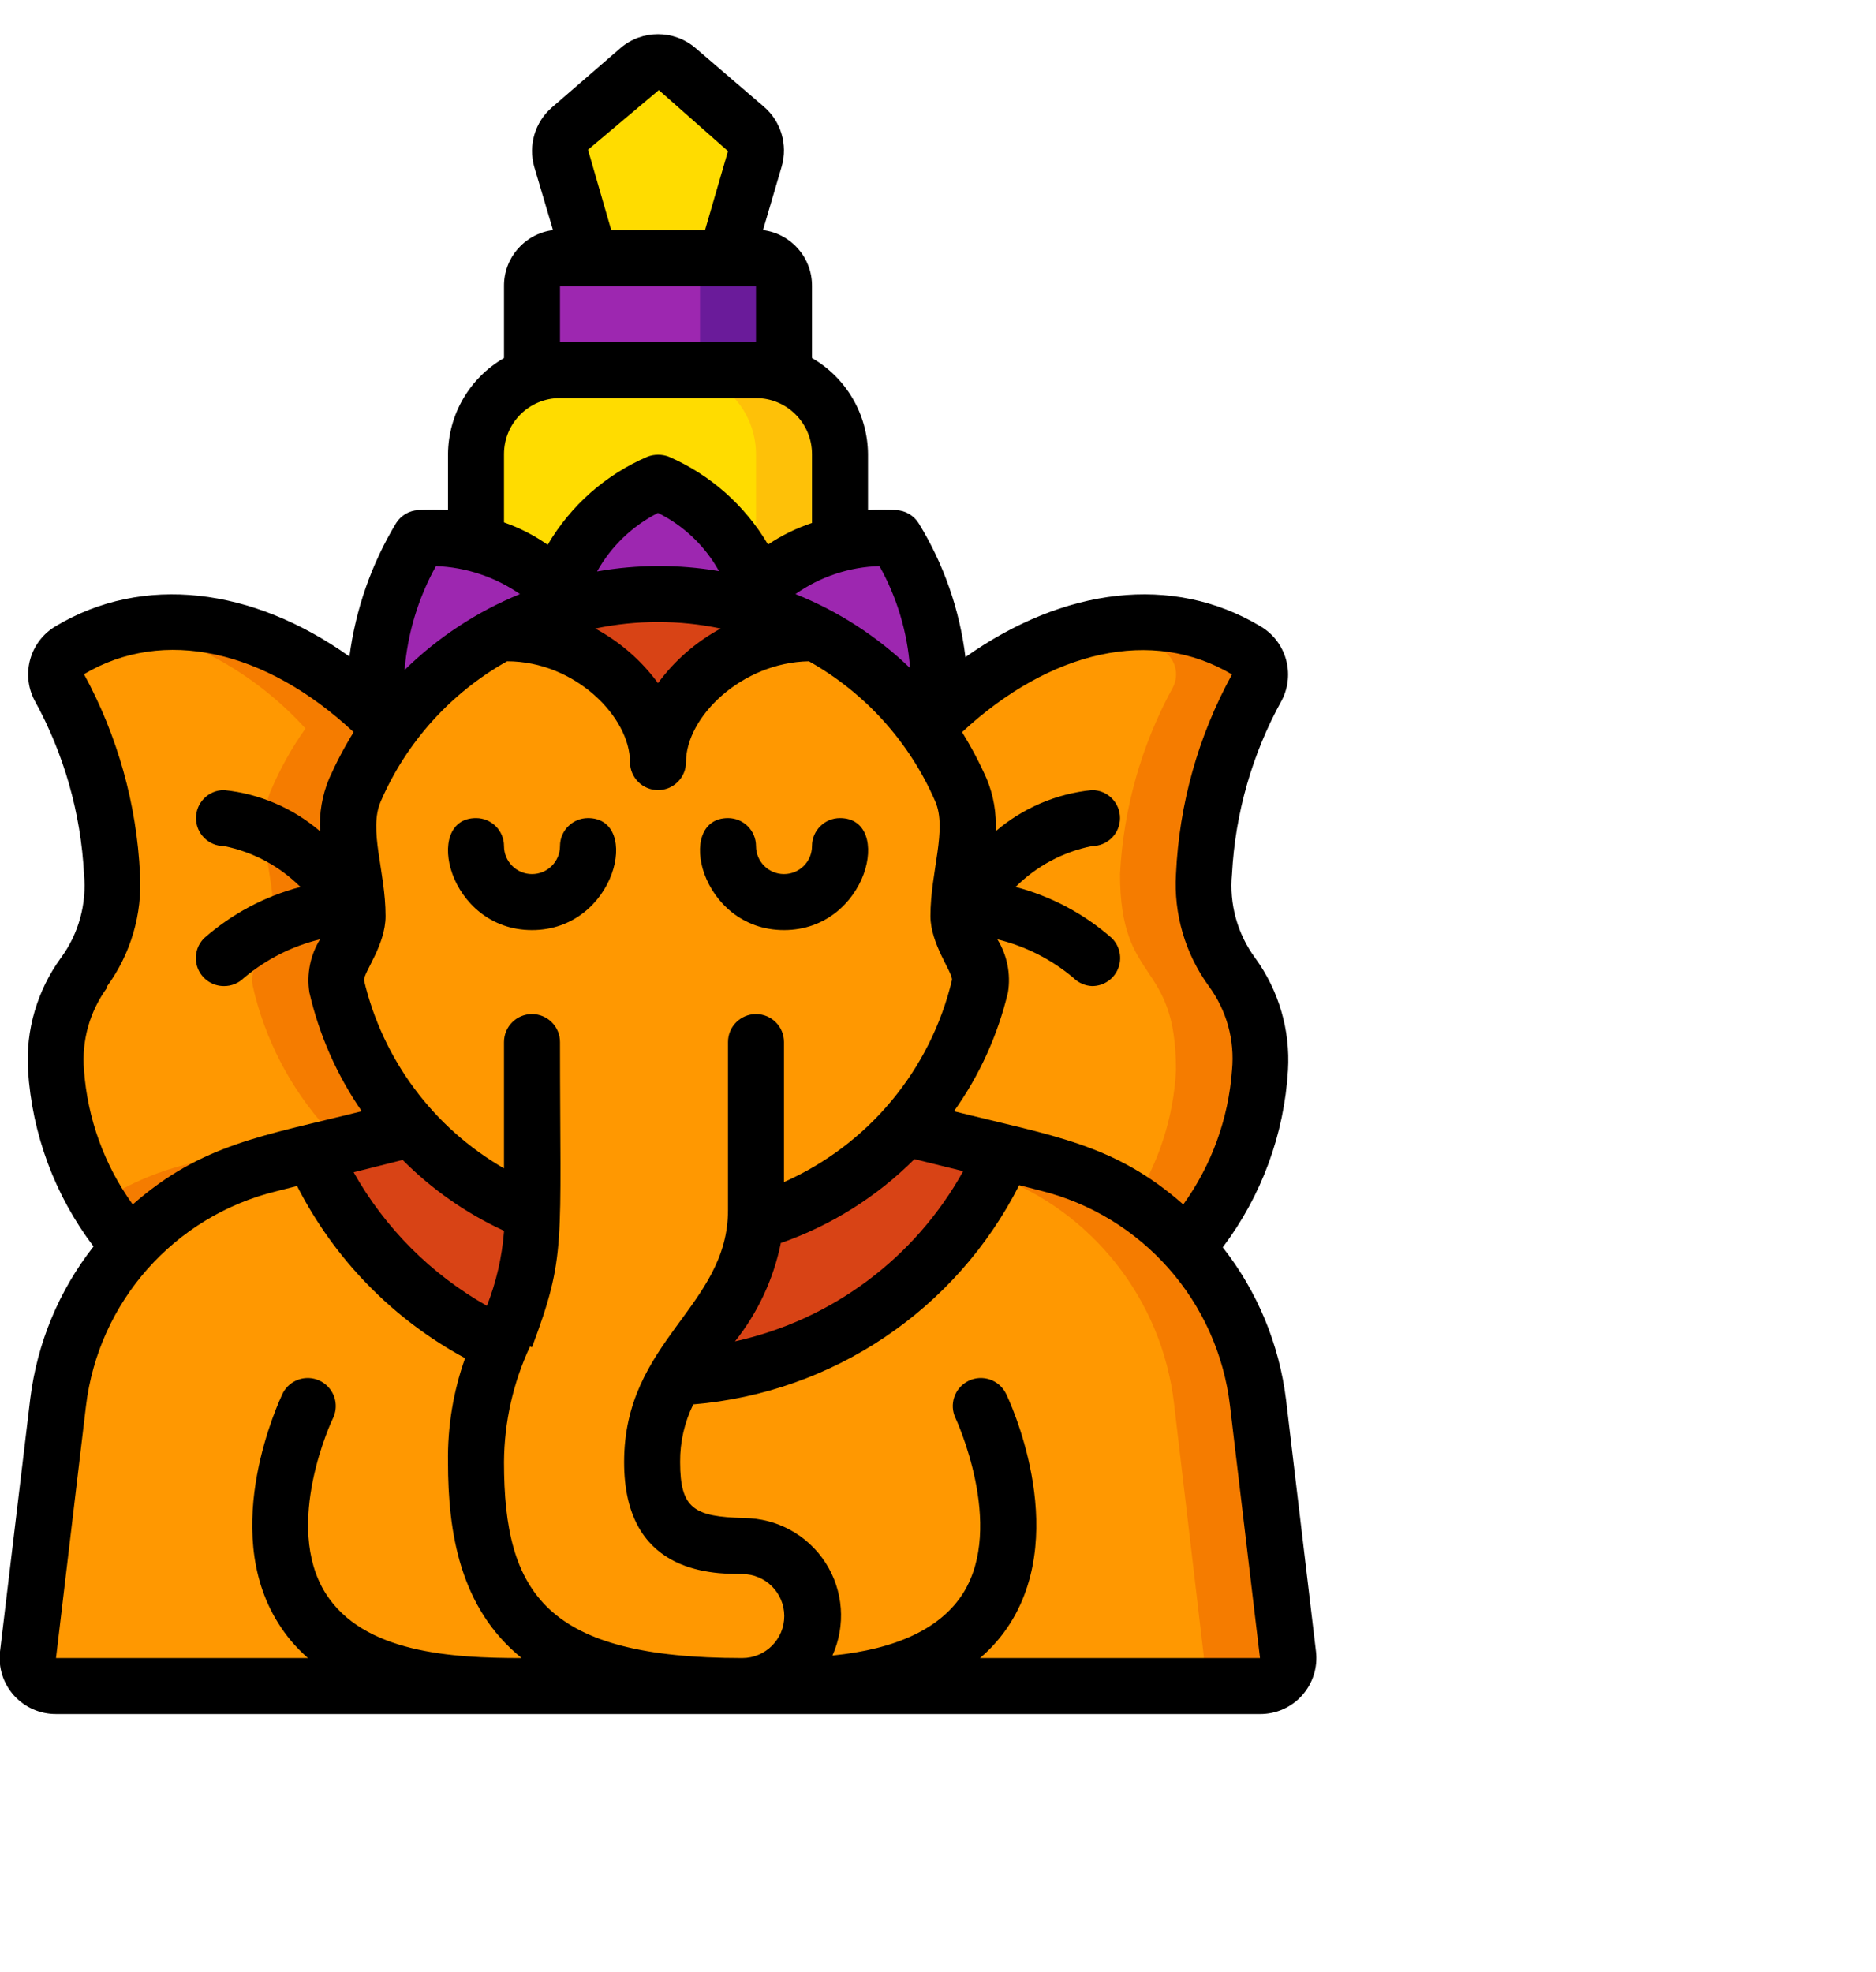 <svg height="82" viewBox="0 4 67 60" width="78" xmlns="http://www.w3.org/2000/svg"><g id="037---Ganesha-God" fill="none"><g id="Icons" transform="translate(0 1)"><path id="Shape" d="m27 3.46-1.07 3.54h-4.86l-1.07-3.54c-.113-.395.011-.819.32-1.09l2.46-2.12c.394-.329.966-.329 1.36 0l2.46 2.12c.338.252.495.679.4 1.09z" fill="#ffdc00"/><path id="Shape" d="m26 58-24-0c-.287.002-.562-.12-.753-.334-.191-.214-.281-.501-.247-.786l1.06-9c.493-4.139 3.502-7.538 7.55-8.53l1.53-.35c1.342 3.023 3.743 5.452 6.75 6.83-.58 1.314-.883 2.734-.89 4.17 0 4 1 8 9 8z" fill="#ff9801"/><path id="Shape" d="m46 56.88c.034.285-.055.572-.247.786s-.466.336-.753.334h-18.49c1.381 0 2.5-1.119 2.5-2.5s-1.119-2.5-2.5-2.5c-2-.05-3.25-.49-3.25-3-.003-1.059.287-2.097.84-3 5.108-.236 9.646-3.331 11.73-8l1.52.38c4.048.992 7.057 4.391 7.55 8.53z" fill="#ff9801"/><path id="Shape" d="m44.93 47.86c-.493-4.139-3.502-7.538-7.55-8.53l-1.52-.33c-.11.25-.24.5-.36.75 3.51 1.29 5.996 4.445 6.43 8.16l1.06 9c.025.279-.068.555-.256.762-.188.207-.454.326-.734.328h3c.287.002.562-.12.753-.334s.281-.501.247-.786z" fill="#f57c00"/><path id="Shape" d="m45 36c0 2.4-1.44 4.8-2.59 6.33-1.332-1.474-3.072-2.519-5-3l-1.55-.33-3.51-.88c1.306-1.452 2.219-3.215 2.65-5.12.18-.8-.75-1.64-.75-2.5 0-1.6.69-3.12.09-4.5-.341-.773-.763-1.507-1.26-2.19 3.49-3.65 7.92-4.88 11.42-2.81.466.267.638.854.39 1.33-1.123 2.053-1.769 4.333-1.89 6.67 0 4 2 3 2 7z" fill="#ff9801"/><path id="Shape" d="m43 29c.121-2.337.767-4.617 1.89-6.67.248-.476.076-1.063-.39-1.33-1.566-.924-3.421-1.227-5.2-.85.774.163 1.517.45 2.2.85.466.267.638.854.39 1.33-1.123 2.053-1.769 4.333-1.89 6.67 0 4 2 3 2 7-.085 1.675-.606 3.298-1.51 4.71.704.46 1.348 1.004 1.92 1.62 1.15-1.53 2.59-3.93 2.59-6.33 0-4-2-3-2-7z" fill="#f57c00"/><path id="Shape" d="m19 41.13c-.042 1.61-.42 3.194-1.11 4.65-2.998-1.366-5.398-3.775-6.75-6.78l3.51-.88c1.203 1.32 2.691 2.349 4.35 3.01z" fill="#d84315"/><path id="Shape" d="m14.65 38.07-3.51.93-1.52.38c-1.928.481-3.668 1.526-5 3-1.18-1.58-2.62-3.98-2.62-6.38 0-4 2-3 2-7-.121-2.337-.767-4.617-1.89-6.67-.248-.476-.076-1.063.39-1.33 3.49-2.07 7.93-.84 11.44 2.81-.497.683-.919 1.417-1.26 2.19-.6 1.38.09 2.9.09 4.5 0 .86-.93 1.7-.74 2.51.428 1.882 1.33 3.624 2.62 5.06z" fill="#ff9801"/><path id="Shape" d="m12 33c-.19-.81.74-1.65.74-2.51 0-1.6-.69-3.12-.09-4.5.341-.773.763-1.507 1.26-2.19-2.81-2.92-6.21-4.28-9.24-3.66 2.404.556 4.581 1.833 6.24 3.66-.487.688-.899 1.425-1.23 2.2-.6 1.38.09 2.9.09 4.5 0 .86-.93 1.7-.74 2.51.428 1.882 1.33 3.624 2.62 5.06l-3.51.93-1.52.38c-1.108.279-2.16.746-3.11 1.38.36.6.73 1.15 1.08 1.62 1.332-1.474 3.072-2.519 5-3l1.55-.38 3.51-.88c-1.31-1.449-2.223-3.213-2.65-5.12z" fill="#f57c00"/><path id="Shape" d="m35.86 39c-2.084 4.669-6.622 7.764-11.73 8 1-1.77 2.66-3.06 2.85-5.5 2.07-.626 3.928-1.809 5.37-3.42z" fill="#d84315"/><path id="Shape" d="m35 33c-.433 1.885-1.338 3.63-2.63 5.07-1.442 1.611-3.3 2.794-5.37 3.42-.19 2.44-1.83 3.73-2.85 5.5-.553.903-.843 1.941-.84 3 0 2.53 1.28 3 3.25 3 1.381 0 2.5 1.119 2.5 2.5s-1.119 2.5-2.5 2.5h-.56c-8 0-9-4-9-8 .001-1.453.304-2.89.89-4.22.689-1.453 1.067-3.033 1.11-4.64-1.664-.675-3.152-1.722-4.35-3.06-1.303-1.435-2.215-3.181-2.65-5.07-.19-.81.74-1.65.74-2.51 0-1.6-.69-3.12-.09-4.5.341-.773.763-1.507 1.26-2.19 1.051-1.444 2.419-2.628 4-3.46v.06c3 0 5.48 2.4 5.48 4.61 0-2.21 2.46-4.61 5.48-4.61v-.06c1.579.812 2.949 1.979 4 3.41h.05c.549.695 1.019 1.45 1.4 2.25.6 1.38-.09 2.9-.09 4.5 0 .86.93 1.7.77 2.5z" fill="#ff9801"/><path id="Shape" d="m20.28 19.43c-.08-.13-.16-.26-.25-.38" fill="#ff9801"/><path id="Shape" d="m29 20.35v.06c-3 0-5.48 2.4-5.48 4.61 0-2.21-2.46-4.61-5.48-4.61v-.06c.638-.342 1.308-.62 2-.83 2.281-.696 4.719-.696 7 0 .679.211 1.336.489 1.96.83z" fill="#d84315"/><path id="Shape" d="m27 19.52c-2.281-.696-4.719-.696-7 0-.01-.156-.01-.314 0-.47.36-2.78 3.5-4.05 3.5-4.05s3.11 1.25 3.47 4c.021.173.031.346.03.52z" fill="#9d27b0"/><path id="Shape" d="m33 23.75c-1.051-1.431-2.421-2.598-4-3.41-.637-.343-1.307-.621-2-.83.01-.167.01-.333 0-.5.751-.944 1.815-1.59 3-1.82.656-.15 1.328-.214 2-.19 0 0 2.57 4.06 1 6.75z" fill="#9d27b0"/><path id="Shape" d="m27 19c-.101.131-.195.268-.28.41" fill="#ff9801"/><path id="Shape" d="m20 19.05c-.01.156-.01.314 0 .47-.692.21-1.362.488-2 .83-1.581.832-2.949 2.016-4 3.46-1.61-2.69 1-6.81 1-6.81.672-.024 1.344.04 2 .19 1.19.241 2.254.901 3 1.86z" fill="#9d27b0"/><path id="Shape" d="m30 14v3.21c-1.18.222-2.244.857-3 1.79-.36-2.76-3.47-4-3.47-4s-3.17 1.27-3.53 4.05c-.746-.959-1.81-1.619-3-1.86v-3.19c.012-1.261.811-2.38 2-2.8.318-.13.657-.197 1-.2h7c.342-.004.681.057 1 .18 1.196.423 1.996 1.552 2 2.82z" fill="#ffdc00"/><path id="Shape" d="m28 11.18c-.319-.123-.658-.184-1-.18h-3c.342-.004.681.057 1 .18 1.196.423 1.996 1.552 2 2.82v3.21c-.2 0-.42.11-.63.18.321.486.536 1.035.63 1.61.751-.944 1.815-1.59 3-1.82v-3.18c-.004-1.268-.804-2.397-2-2.82z" fill="#fec108"/><path id="Shape" d="m28 8v3.2c-.318-.13-.657-.197-1-.2h-7c-.342-.004-.681.057-1 .18v-3.18c0-.552.448-1 1-1h7c.552 0 1 .448 1 1z" fill="#9d27b0"/><g fill="#6a1b9a"><path id="Shape" d="m19 11.18c.319-.123.658-.184 1-.18h-1z"/><path id="Shape" d="m27 7h-3c.552 0 1 .448 1 1v3h2c.342-.004.681.057 1 .18v-3.18c0-.552-.448-1-1-1z"/></g></g><g id="Layer_11" fill="#000" transform="translate(-1)"><path id="Shape" d="m1 57.77c-.066.569.115 1.139.498 1.565s.929.668 1.502.665h43c.573.004 1.12-.238 1.502-.665s.564-.996.498-1.565l-1.07-9c-.245-1.985-1.026-3.866-2.26-5.44 1.384-1.834 2.195-4.036 2.33-6.33.085-1.429-.329-2.842-1.17-4-.637-.863-.933-1.932-.83-3 .115-2.178.723-4.302 1.78-6.21.49-.95.146-2.117-.78-2.65-3.12-1.86-7-1.38-10.52 1.11-.207-1.695-.776-3.325-1.67-4.78-.175-.281-.479-.457-.81-.47-.333-.022-.667-.022-1 0v-2c-.012-1.417-.773-2.722-2-3.43v-2.57c.008-1.014-.744-1.873-1.75-2l.67-2.28c.219-.769-.026-1.596-.63-2.12l-2.46-2.11c-.768-.649-1.892-.649-2.66 0l-2.46 2.13c-.604.524-.849 1.351-.63 2.12l.67 2.26c-1.006.127-1.758.986-1.75 2v2.57c-1.227.708-1.988 2.013-2 3.43v2c-.356-.02-.714-.02-1.07 0-.319.02-.608.191-.78.46-.881 1.457-1.45 3.081-1.67 4.77-3.48-2.48-7.38-2.94-10.48-1.09-.923.536-1.261 1.703-.77 2.65 1.053 1.909 1.658 4.033 1.77 6.21.103 1.068-.193 2.137-.83 3-.841 1.158-1.255 2.571-1.17 4 .144 2.284.958 4.476 2.34 6.3-1.234 1.574-2.015 3.455-2.26 5.44zm18-15c-.071.909-.277 1.802-.61 2.65-1.992-1.126-3.639-2.775-4.76-4.77l1.75-.44c1.046 1.052 2.272 1.909 3.62 2.53zm1 4.13c1.23-3.29 1-3.57 1-10.9 0-.552-.448-1-1-1s-1 .448-1 1v4.51c-2.523-1.454-4.332-3.886-5-6.72 0-.3.77-1.26.77-2.29 0-1.62-.62-3.07-.17-4.1.916-2.115 2.5-3.872 4.51-5 2.44 0 4.39 2 4.39 3.6 0 .552.448 1 1 1s1-.448 1-1c0-1.62 2-3.56 4.39-3.6 2.01 1.128 3.594 2.885 4.51 5 .44 1-.17 2.51-.17 4.1 0 1 .79 2 .77 2.28-.764 3.211-2.983 5.881-6 7.22v-5c0-.552-.448-1-1-1s-1 .448-1 1v6c0 3.46-3.71 4.66-3.71 9 0 3.91 3 4 4.22 4 .828 0 1.5.672 1.5 1.5s-.672 1.5-1.5 1.5c-7 0-8.51-2.3-8.51-7 .009-1.428.326-2.836.93-4.13zm4.5-23.72c-.593-.808-1.358-1.474-2.24-1.95 1.477-.31 3.003-.31 4.48 0-.882.476-1.647 1.142-2.24 1.95zm-2.17-4c.502-.892 1.257-1.616 2.17-2.08.92.457 1.68 1.183 2.18 2.08-1.44-.247-2.911-.243-4.35.01zm6.55 24c1.799-.627 3.433-1.652 4.78-3l1.74.43c-1.719 3.102-4.687 5.316-8.15 6.08.809-1.016 1.367-2.208 1.63-3.48zm17.12 14.82h-10c.426-.362.793-.787 1.09-1.26 2.12-3.39-.07-8-.16-8.18-.243-.497-.843-.703-1.34-.46s-.703.843-.46 1.34c0 0 1.78 3.82.27 6.24-.79 1.25-2.36 2-4.67 2.23.484-1.075.392-2.322-.246-3.313-.638-.991-1.735-1.592-2.914-1.597-1.77-.05-2.28-.32-2.28-2-.006-.714.155-1.419.47-2.06 4.976-.412 9.383-3.376 11.64-7.83l.74.19c3.649.898 6.356 3.968 6.79 7.7zm-1-35.13c-1.204 2.192-1.888 4.631-2 7.13-.085 1.429.329 2.842 1.17 4 .637.863.933 1.932.83 3-.124 1.73-.726 3.392-1.74 4.8-2.46-2.17-4.64-2.44-8.19-3.33.912-1.279 1.567-2.722 1.93-4.25.104-.655-.031-1.326-.38-1.89 1.001.243 1.932.716 2.72 1.38.176.175.412.279.66.29.406.002.774-.241.929-.617.156-.375.069-.807-.219-1.093-.988-.87-2.166-1.497-3.44-1.83.746-.745 1.696-1.253 2.73-1.46.552 0 1-.448 1-1s-.448-1-1-1c-1.27.127-2.471.64-3.44 1.47.034-.639-.075-1.278-.32-1.87-.255-.576-.549-1.134-.88-1.67 3.16-2.93 6.8-3.75 9.64-2.06zm-11.5-.23c-1.18-1.136-2.569-2.032-4.09-2.64.879-.622 1.923-.97 3-1 .625 1.119.997 2.362 1.09 3.64zm-12.5-11.64v-2h7v2zm3.53-9 2.47 2.18-.82 2.82h-3.35l-.83-2.87zm-5.53 13c0-1.105.895-2 2-2h7c1.105 0 2 .895 2 2v2.46c-.556.185-1.084.444-1.57.77-.822-1.396-2.064-2.495-3.55-3.14-.242-.09-.508-.09-.75 0-1.496.641-2.748 1.745-3.57 3.15-.48-.338-1.005-.607-1.56-.8zm-2.43 4c1.075.04 2.116.387 3 1-1.536.627-2.936 1.548-4.12 2.71.104-1.302.486-2.567 1.12-3.71zm-11.74 15c.841-1.158 1.255-2.571 1.17-4-.118-2.501-.802-4.942-2-7.14 2.83-1.68 6.47-.88 9.63 2.07-.331.536-.625 1.094-.88 1.67-.245.592-.354 1.231-.32 1.87-.967-.828-2.163-1.341-3.43-1.47-.552 0-1 .448-1 1s.448 1 1 1c1.034.207 1.984.715 2.73 1.46-1.274.333-2.452.96-3.44 1.83-.288.286-.375.718-.219 1.093s.523.619.929.617c.266.002.521-.103.71-.29.788-.664 1.719-1.137 2.72-1.38-.35.568-.484 1.242-.38 1.9.35 1.519.985 2.957 1.87 4.24-3.51.88-5.71 1.16-8.18 3.33-1.014-1.408-1.616-3.07-1.74-4.8-.09-1.051.205-2.1.83-2.95zm-.76 15c.446-3.721 3.151-6.776 6.79-7.67l.75-.19c1.329 2.612 3.422 4.757 6 6.15-.422 1.191-.629 2.447-.61 3.71 0 2.5.42 5.21 2.63 7-2.5 0-5.65-.18-7-2.31-1.54-2.45.24-6.22.26-6.25.157-.322.131-.703-.069-.999-.2-.297-.543-.465-.9-.44-.357.025-.674.238-.831.559-.09.2-2.28 4.79-.16 8.18.291.472.652.897 1.07 1.26h-9z"/><path id="Shape" d="m29 32c3 0 3.92-4 2-4-.552 0-1 .448-1 1s-.448 1-1 1-1-.448-1-1-.448-1-1-1c-1.91 0-1 4 2 4z"/><path id="Shape" d="m22 28c-.552 0-1 .448-1 1s-.448 1-1 1-1-.448-1-1-.448-1-1-1c-1.91 0-1 4 2 4s3.92-4 2-4z"/></g></g></svg>